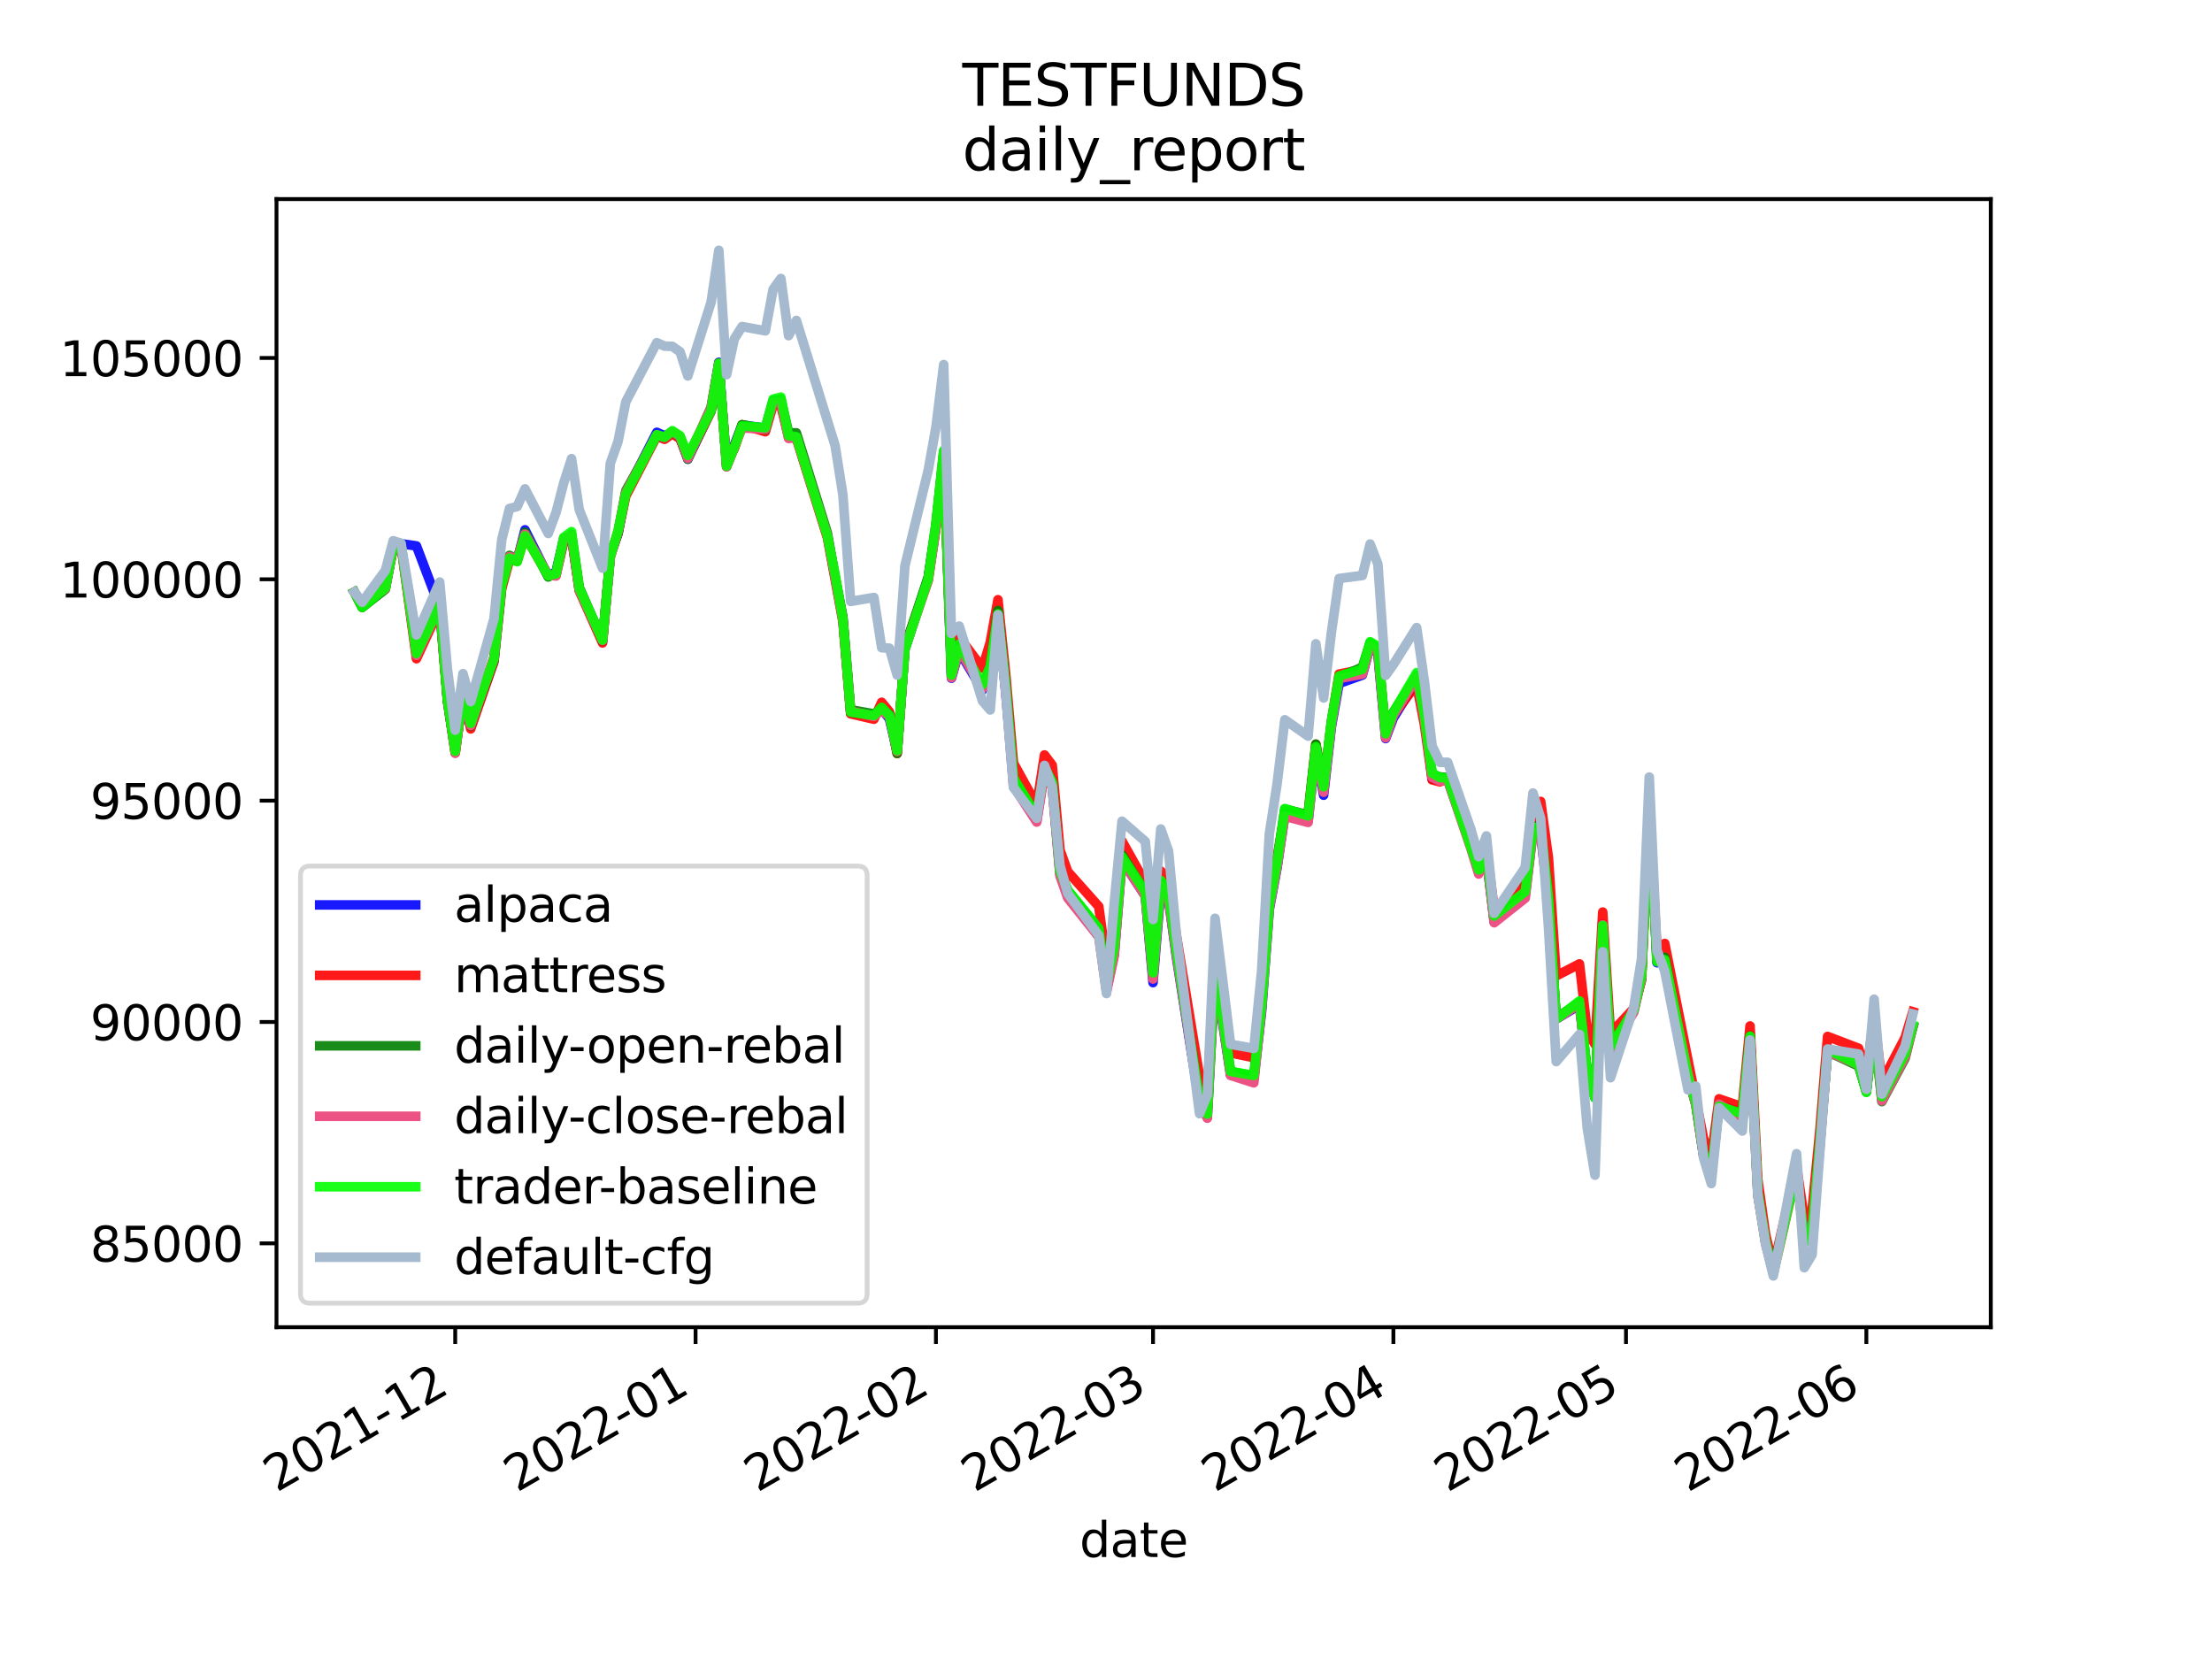 <?xml version="1.0" encoding="utf-8" standalone="no"?>
<!DOCTYPE svg PUBLIC "-//W3C//DTD SVG 1.1//EN"
  "http://www.w3.org/Graphics/SVG/1.1/DTD/svg11.dtd">
<svg height="345.6pt" version="1.1" viewBox="0 0 460.8 345.6" width="460.8pt" xmlns="http://www.w3.org/2000/svg" xmlns:xlink="http://www.w3.org/1999/xlink">
 <defs>
  <style type="text/css">*{stroke-linecap:butt;stroke-linejoin:round;}</style>
 </defs>
 <g id="figure_1">
  <g id="patch_1">
   <path d="M 0 345.6 
L 460.8 345.6 
L 460.8 0 
L 0 0 
z
" style="fill:#ffffff;"/>
  </g>
  <g id="axes_1">
   <g id="patch_2">
    <path d="M 57.6 276.48 
L 414.72 276.48 
L 414.72 41.472 
L 57.6 41.472 
z
" style="fill:#ffffff;"/>
   </g>
   <g id="matplotlib.axis_1">
    <g id="xtick_1">
     <g id="line2d_1">
      <defs>
       <path d="M 0 0 
L 0 3.5 
" id="m0b1b6750c8" style="stroke:#000000;stroke-width:0.8;"/>
      </defs>
      <g>
       <use style="stroke:#000000;stroke-width:0.8;" x="94.83" xlink:href="#m0b1b6750c8" y="276.48"/>
      </g>
     </g>
     <g id="text_1">
      <!-- 2021-12 -->
      <g transform="translate(57.605 310.952)rotate(-30)scale(0.1 -0.1)">
       <defs>
        <path d="M 1228 531 
L 3431 531 
L 3431 0 
L 469 0 
L 469 531 
Q 828 903 1448 1529 
Q 2069 2156 2228 2338 
Q 2531 2678 2651 2914 
Q 2772 3150 2772 3378 
Q 2772 3750 2511 3984 
Q 2250 4219 1831 4219 
Q 1534 4219 1204 4116 
Q 875 4013 500 3803 
L 500 4441 
Q 881 4594 1212 4672 
Q 1544 4750 1819 4750 
Q 2544 4750 2975 4387 
Q 3406 4025 3406 3419 
Q 3406 3131 3298 2873 
Q 3191 2616 2906 2266 
Q 2828 2175 2409 1742 
Q 1991 1309 1228 531 
z
" id="DejaVuSans-32" transform="scale(0.016)"/>
        <path d="M 2034 4250 
Q 1547 4250 1301 3770 
Q 1056 3291 1056 2328 
Q 1056 1369 1301 889 
Q 1547 409 2034 409 
Q 2525 409 2770 889 
Q 3016 1369 3016 2328 
Q 3016 3291 2770 3770 
Q 2525 4250 2034 4250 
z
M 2034 4750 
Q 2819 4750 3233 4129 
Q 3647 3509 3647 2328 
Q 3647 1150 3233 529 
Q 2819 -91 2034 -91 
Q 1250 -91 836 529 
Q 422 1150 422 2328 
Q 422 3509 836 4129 
Q 1250 4750 2034 4750 
z
" id="DejaVuSans-30" transform="scale(0.016)"/>
        <path d="M 794 531 
L 1825 531 
L 1825 4091 
L 703 3866 
L 703 4441 
L 1819 4666 
L 2450 4666 
L 2450 531 
L 3481 531 
L 3481 0 
L 794 0 
L 794 531 
z
" id="DejaVuSans-31" transform="scale(0.016)"/>
        <path d="M 313 2009 
L 1997 2009 
L 1997 1497 
L 313 1497 
L 313 2009 
z
" id="DejaVuSans-2d" transform="scale(0.016)"/>
       </defs>
       <use xlink:href="#DejaVuSans-32"/>
       <use x="63.623" xlink:href="#DejaVuSans-30"/>
       <use x="127.246" xlink:href="#DejaVuSans-32"/>
       <use x="190.869" xlink:href="#DejaVuSans-31"/>
       <use x="254.492" xlink:href="#DejaVuSans-2d"/>
       <use x="290.576" xlink:href="#DejaVuSans-31"/>
       <use x="354.199" xlink:href="#DejaVuSans-32"/>
      </g>
     </g>
    </g>
    <g id="xtick_2">
     <g id="line2d_2">
      <g>
       <use style="stroke:#000000;stroke-width:0.8;" x="144.901" xlink:href="#m0b1b6750c8" y="276.48"/>
      </g>
     </g>
     <g id="text_2">
      <!-- 2022-01 -->
      <g transform="translate(107.677 310.952)rotate(-30)scale(0.1 -0.1)">
       <use xlink:href="#DejaVuSans-32"/>
       <use x="63.623" xlink:href="#DejaVuSans-30"/>
       <use x="127.246" xlink:href="#DejaVuSans-32"/>
       <use x="190.869" xlink:href="#DejaVuSans-32"/>
       <use x="254.492" xlink:href="#DejaVuSans-2d"/>
       <use x="290.576" xlink:href="#DejaVuSans-30"/>
       <use x="354.199" xlink:href="#DejaVuSans-31"/>
      </g>
     </g>
    </g>
    <g id="xtick_3">
     <g id="line2d_3">
      <g>
       <use style="stroke:#000000;stroke-width:0.8;" x="194.972" xlink:href="#m0b1b6750c8" y="276.48"/>
      </g>
     </g>
     <g id="text_3">
      <!-- 2022-02 -->
      <g transform="translate(157.748 310.952)rotate(-30)scale(0.1 -0.1)">
       <use xlink:href="#DejaVuSans-32"/>
       <use x="63.623" xlink:href="#DejaVuSans-30"/>
       <use x="127.246" xlink:href="#DejaVuSans-32"/>
       <use x="190.869" xlink:href="#DejaVuSans-32"/>
       <use x="254.492" xlink:href="#DejaVuSans-2d"/>
       <use x="290.576" xlink:href="#DejaVuSans-30"/>
       <use x="354.199" xlink:href="#DejaVuSans-32"/>
      </g>
     </g>
    </g>
    <g id="xtick_4">
     <g id="line2d_4">
      <g>
       <use style="stroke:#000000;stroke-width:0.8;" x="240.198" xlink:href="#m0b1b6750c8" y="276.48"/>
      </g>
     </g>
     <g id="text_4">
      <!-- 2022-03 -->
      <g transform="translate(202.973 310.952)rotate(-30)scale(0.1 -0.1)">
       <defs>
        <path d="M 2597 2516 
Q 3050 2419 3304 2112 
Q 3559 1806 3559 1356 
Q 3559 666 3084 287 
Q 2609 -91 1734 -91 
Q 1441 -91 1130 -33 
Q 819 25 488 141 
L 488 750 
Q 750 597 1062 519 
Q 1375 441 1716 441 
Q 2309 441 2620 675 
Q 2931 909 2931 1356 
Q 2931 1769 2642 2001 
Q 2353 2234 1838 2234 
L 1294 2234 
L 1294 2753 
L 1863 2753 
Q 2328 2753 2575 2939 
Q 2822 3125 2822 3475 
Q 2822 3834 2567 4026 
Q 2313 4219 1838 4219 
Q 1578 4219 1281 4162 
Q 984 4106 628 3988 
L 628 4550 
Q 988 4650 1302 4700 
Q 1616 4750 1894 4750 
Q 2613 4750 3031 4423 
Q 3450 4097 3450 3541 
Q 3450 3153 3228 2886 
Q 3006 2619 2597 2516 
z
" id="DejaVuSans-33" transform="scale(0.016)"/>
       </defs>
       <use xlink:href="#DejaVuSans-32"/>
       <use x="63.623" xlink:href="#DejaVuSans-30"/>
       <use x="127.246" xlink:href="#DejaVuSans-32"/>
       <use x="190.869" xlink:href="#DejaVuSans-32"/>
       <use x="254.492" xlink:href="#DejaVuSans-2d"/>
       <use x="290.576" xlink:href="#DejaVuSans-30"/>
       <use x="354.199" xlink:href="#DejaVuSans-33"/>
      </g>
     </g>
    </g>
    <g id="xtick_5">
     <g id="line2d_5">
      <g>
       <use style="stroke:#000000;stroke-width:0.8;" x="290.269" xlink:href="#m0b1b6750c8" y="276.48"/>
      </g>
     </g>
     <g id="text_5">
      <!-- 2022-04 -->
      <g transform="translate(253.044 310.952)rotate(-30)scale(0.1 -0.1)">
       <defs>
        <path d="M 2419 4116 
L 825 1625 
L 2419 1625 
L 2419 4116 
z
M 2253 4666 
L 3047 4666 
L 3047 1625 
L 3713 1625 
L 3713 1100 
L 3047 1100 
L 3047 0 
L 2419 0 
L 2419 1100 
L 313 1100 
L 313 1709 
L 2253 4666 
z
" id="DejaVuSans-34" transform="scale(0.016)"/>
       </defs>
       <use xlink:href="#DejaVuSans-32"/>
       <use x="63.623" xlink:href="#DejaVuSans-30"/>
       <use x="127.246" xlink:href="#DejaVuSans-32"/>
       <use x="190.869" xlink:href="#DejaVuSans-32"/>
       <use x="254.492" xlink:href="#DejaVuSans-2d"/>
       <use x="290.576" xlink:href="#DejaVuSans-30"/>
       <use x="354.199" xlink:href="#DejaVuSans-34"/>
      </g>
     </g>
    </g>
    <g id="xtick_6">
     <g id="line2d_6">
      <g>
       <use style="stroke:#000000;stroke-width:0.8;" x="338.725" xlink:href="#m0b1b6750c8" y="276.48"/>
      </g>
     </g>
     <g id="text_6">
      <!-- 2022-05 -->
      <g transform="translate(301.5 310.952)rotate(-30)scale(0.1 -0.1)">
       <defs>
        <path d="M 691 4666 
L 3169 4666 
L 3169 4134 
L 1269 4134 
L 1269 2991 
Q 1406 3038 1543 3061 
Q 1681 3084 1819 3084 
Q 2600 3084 3056 2656 
Q 3513 2228 3513 1497 
Q 3513 744 3044 326 
Q 2575 -91 1722 -91 
Q 1428 -91 1123 -41 
Q 819 9 494 109 
L 494 744 
Q 775 591 1075 516 
Q 1375 441 1709 441 
Q 2250 441 2565 725 
Q 2881 1009 2881 1497 
Q 2881 1984 2565 2268 
Q 2250 2553 1709 2553 
Q 1456 2553 1204 2497 
Q 953 2441 691 2322 
L 691 4666 
z
" id="DejaVuSans-35" transform="scale(0.016)"/>
       </defs>
       <use xlink:href="#DejaVuSans-32"/>
       <use x="63.623" xlink:href="#DejaVuSans-30"/>
       <use x="127.246" xlink:href="#DejaVuSans-32"/>
       <use x="190.869" xlink:href="#DejaVuSans-32"/>
       <use x="254.492" xlink:href="#DejaVuSans-2d"/>
       <use x="290.576" xlink:href="#DejaVuSans-30"/>
       <use x="354.199" xlink:href="#DejaVuSans-35"/>
      </g>
     </g>
    </g>
    <g id="xtick_7">
     <g id="line2d_7">
      <g>
       <use style="stroke:#000000;stroke-width:0.8;" x="388.796" xlink:href="#m0b1b6750c8" y="276.48"/>
      </g>
     </g>
     <g id="text_7">
      <!-- 2022-06 -->
      <g transform="translate(351.571 310.952)rotate(-30)scale(0.1 -0.1)">
       <defs>
        <path d="M 2113 2584 
Q 1688 2584 1439 2293 
Q 1191 2003 1191 1497 
Q 1191 994 1439 701 
Q 1688 409 2113 409 
Q 2538 409 2786 701 
Q 3034 994 3034 1497 
Q 3034 2003 2786 2293 
Q 2538 2584 2113 2584 
z
M 3366 4563 
L 3366 3988 
Q 3128 4100 2886 4159 
Q 2644 4219 2406 4219 
Q 1781 4219 1451 3797 
Q 1122 3375 1075 2522 
Q 1259 2794 1537 2939 
Q 1816 3084 2150 3084 
Q 2853 3084 3261 2657 
Q 3669 2231 3669 1497 
Q 3669 778 3244 343 
Q 2819 -91 2113 -91 
Q 1303 -91 875 529 
Q 447 1150 447 2328 
Q 447 3434 972 4092 
Q 1497 4750 2381 4750 
Q 2619 4750 2861 4703 
Q 3103 4656 3366 4563 
z
" id="DejaVuSans-36" transform="scale(0.016)"/>
       </defs>
       <use xlink:href="#DejaVuSans-32"/>
       <use x="63.623" xlink:href="#DejaVuSans-30"/>
       <use x="127.246" xlink:href="#DejaVuSans-32"/>
       <use x="190.869" xlink:href="#DejaVuSans-32"/>
       <use x="254.492" xlink:href="#DejaVuSans-2d"/>
       <use x="290.576" xlink:href="#DejaVuSans-30"/>
       <use x="354.199" xlink:href="#DejaVuSans-36"/>
      </g>
     </g>
    </g>
    <g id="text_8">
     <!-- date -->
     <g transform="translate(224.885 324.351)scale(0.1 -0.1)">
      <defs>
       <path d="M 2906 2969 
L 2906 4863 
L 3481 4863 
L 3481 0 
L 2906 0 
L 2906 525 
Q 2725 213 2448 61 
Q 2172 -91 1784 -91 
Q 1150 -91 751 415 
Q 353 922 353 1747 
Q 353 2572 751 3078 
Q 1150 3584 1784 3584 
Q 2172 3584 2448 3432 
Q 2725 3281 2906 2969 
z
M 947 1747 
Q 947 1113 1208 752 
Q 1469 391 1925 391 
Q 2381 391 2643 752 
Q 2906 1113 2906 1747 
Q 2906 2381 2643 2742 
Q 2381 3103 1925 3103 
Q 1469 3103 1208 2742 
Q 947 2381 947 1747 
z
" id="DejaVuSans-64" transform="scale(0.016)"/>
       <path d="M 2194 1759 
Q 1497 1759 1228 1600 
Q 959 1441 959 1056 
Q 959 750 1161 570 
Q 1363 391 1709 391 
Q 2188 391 2477 730 
Q 2766 1069 2766 1631 
L 2766 1759 
L 2194 1759 
z
M 3341 1997 
L 3341 0 
L 2766 0 
L 2766 531 
Q 2569 213 2275 61 
Q 1981 -91 1556 -91 
Q 1019 -91 701 211 
Q 384 513 384 1019 
Q 384 1609 779 1909 
Q 1175 2209 1959 2209 
L 2766 2209 
L 2766 2266 
Q 2766 2663 2505 2880 
Q 2244 3097 1772 3097 
Q 1472 3097 1187 3025 
Q 903 2953 641 2809 
L 641 3341 
Q 956 3463 1253 3523 
Q 1550 3584 1831 3584 
Q 2591 3584 2966 3190 
Q 3341 2797 3341 1997 
z
" id="DejaVuSans-61" transform="scale(0.016)"/>
       <path d="M 1172 4494 
L 1172 3500 
L 2356 3500 
L 2356 3053 
L 1172 3053 
L 1172 1153 
Q 1172 725 1289 603 
Q 1406 481 1766 481 
L 2356 481 
L 2356 0 
L 1766 0 
Q 1100 0 847 248 
Q 594 497 594 1153 
L 594 3053 
L 172 3053 
L 172 3500 
L 594 3500 
L 594 4494 
L 1172 4494 
z
" id="DejaVuSans-74" transform="scale(0.016)"/>
       <path d="M 3597 1894 
L 3597 1613 
L 953 1613 
Q 991 1019 1311 708 
Q 1631 397 2203 397 
Q 2534 397 2845 478 
Q 3156 559 3463 722 
L 3463 178 
Q 3153 47 2828 -22 
Q 2503 -91 2169 -91 
Q 1331 -91 842 396 
Q 353 884 353 1716 
Q 353 2575 817 3079 
Q 1281 3584 2069 3584 
Q 2775 3584 3186 3129 
Q 3597 2675 3597 1894 
z
M 3022 2063 
Q 3016 2534 2758 2815 
Q 2500 3097 2075 3097 
Q 1594 3097 1305 2825 
Q 1016 2553 972 2059 
L 3022 2063 
z
" id="DejaVuSans-65" transform="scale(0.016)"/>
      </defs>
      <use xlink:href="#DejaVuSans-64"/>
      <use x="63.477" xlink:href="#DejaVuSans-61"/>
      <use x="124.756" xlink:href="#DejaVuSans-74"/>
      <use x="163.965" xlink:href="#DejaVuSans-65"/>
     </g>
    </g>
   </g>
   <g id="matplotlib.axis_2">
    <g id="ytick_1">
     <g id="line2d_8">
      <defs>
       <path d="M 0 0 
L -3.5 0 
" id="m71d48af8d0" style="stroke:#000000;stroke-width:0.8;"/>
      </defs>
      <g>
       <use style="stroke:#000000;stroke-width:0.8;" x="57.6" xlink:href="#m71d48af8d0" y="259.011"/>
      </g>
     </g>
     <g id="text_9">
      <!-- 85000 -->
      <g transform="translate(18.788 262.81)scale(0.1 -0.1)">
       <defs>
        <path d="M 2034 2216 
Q 1584 2216 1326 1975 
Q 1069 1734 1069 1313 
Q 1069 891 1326 650 
Q 1584 409 2034 409 
Q 2484 409 2743 651 
Q 3003 894 3003 1313 
Q 3003 1734 2745 1975 
Q 2488 2216 2034 2216 
z
M 1403 2484 
Q 997 2584 770 2862 
Q 544 3141 544 3541 
Q 544 4100 942 4425 
Q 1341 4750 2034 4750 
Q 2731 4750 3128 4425 
Q 3525 4100 3525 3541 
Q 3525 3141 3298 2862 
Q 3072 2584 2669 2484 
Q 3125 2378 3379 2068 
Q 3634 1759 3634 1313 
Q 3634 634 3220 271 
Q 2806 -91 2034 -91 
Q 1263 -91 848 271 
Q 434 634 434 1313 
Q 434 1759 690 2068 
Q 947 2378 1403 2484 
z
M 1172 3481 
Q 1172 3119 1398 2916 
Q 1625 2713 2034 2713 
Q 2441 2713 2670 2916 
Q 2900 3119 2900 3481 
Q 2900 3844 2670 4047 
Q 2441 4250 2034 4250 
Q 1625 4250 1398 4047 
Q 1172 3844 1172 3481 
z
" id="DejaVuSans-38" transform="scale(0.016)"/>
       </defs>
       <use xlink:href="#DejaVuSans-38"/>
       <use x="63.623" xlink:href="#DejaVuSans-35"/>
       <use x="127.246" xlink:href="#DejaVuSans-30"/>
       <use x="190.869" xlink:href="#DejaVuSans-30"/>
       <use x="254.492" xlink:href="#DejaVuSans-30"/>
      </g>
     </g>
    </g>
    <g id="ytick_2">
     <g id="line2d_9">
      <g>
       <use style="stroke:#000000;stroke-width:0.8;" x="57.6" xlink:href="#m71d48af8d0" y="212.9"/>
      </g>
     </g>
     <g id="text_10">
      <!-- 90000 -->
      <g transform="translate(18.788 216.699)scale(0.1 -0.1)">
       <defs>
        <path d="M 703 97 
L 703 672 
Q 941 559 1184 500 
Q 1428 441 1663 441 
Q 2288 441 2617 861 
Q 2947 1281 2994 2138 
Q 2813 1869 2534 1725 
Q 2256 1581 1919 1581 
Q 1219 1581 811 2004 
Q 403 2428 403 3163 
Q 403 3881 828 4315 
Q 1253 4750 1959 4750 
Q 2769 4750 3195 4129 
Q 3622 3509 3622 2328 
Q 3622 1225 3098 567 
Q 2575 -91 1691 -91 
Q 1453 -91 1209 -44 
Q 966 3 703 97 
z
M 1959 2075 
Q 2384 2075 2632 2365 
Q 2881 2656 2881 3163 
Q 2881 3666 2632 3958 
Q 2384 4250 1959 4250 
Q 1534 4250 1286 3958 
Q 1038 3666 1038 3163 
Q 1038 2656 1286 2365 
Q 1534 2075 1959 2075 
z
" id="DejaVuSans-39" transform="scale(0.016)"/>
       </defs>
       <use xlink:href="#DejaVuSans-39"/>
       <use x="63.623" xlink:href="#DejaVuSans-30"/>
       <use x="127.246" xlink:href="#DejaVuSans-30"/>
       <use x="190.869" xlink:href="#DejaVuSans-30"/>
       <use x="254.492" xlink:href="#DejaVuSans-30"/>
      </g>
     </g>
    </g>
    <g id="ytick_3">
     <g id="line2d_10">
      <g>
       <use style="stroke:#000000;stroke-width:0.8;" x="57.6" xlink:href="#m71d48af8d0" y="166.788"/>
      </g>
     </g>
     <g id="text_11">
      <!-- 95000 -->
      <g transform="translate(18.788 170.587)scale(0.1 -0.1)">
       <use xlink:href="#DejaVuSans-39"/>
       <use x="63.623" xlink:href="#DejaVuSans-35"/>
       <use x="127.246" xlink:href="#DejaVuSans-30"/>
       <use x="190.869" xlink:href="#DejaVuSans-30"/>
       <use x="254.492" xlink:href="#DejaVuSans-30"/>
      </g>
     </g>
    </g>
    <g id="ytick_4">
     <g id="line2d_11">
      <g>
       <use style="stroke:#000000;stroke-width:0.8;" x="57.6" xlink:href="#m71d48af8d0" y="120.677"/>
      </g>
     </g>
     <g id="text_12">
      <!-- 100000 -->
      <g transform="translate(12.425 124.476)scale(0.1 -0.1)">
       <use xlink:href="#DejaVuSans-31"/>
       <use x="63.623" xlink:href="#DejaVuSans-30"/>
       <use x="127.246" xlink:href="#DejaVuSans-30"/>
       <use x="190.869" xlink:href="#DejaVuSans-30"/>
       <use x="254.492" xlink:href="#DejaVuSans-30"/>
       <use x="318.115" xlink:href="#DejaVuSans-30"/>
      </g>
     </g>
    </g>
    <g id="ytick_5">
     <g id="line2d_12">
      <g>
       <use style="stroke:#000000;stroke-width:0.8;" x="57.6" xlink:href="#m71d48af8d0" y="74.565"/>
      </g>
     </g>
     <g id="text_13">
      <!-- 105000 -->
      <g transform="translate(12.425 78.364)scale(0.1 -0.1)">
       <use xlink:href="#DejaVuSans-31"/>
       <use x="63.623" xlink:href="#DejaVuSans-30"/>
       <use x="127.246" xlink:href="#DejaVuSans-35"/>
       <use x="190.869" xlink:href="#DejaVuSans-30"/>
       <use x="254.492" xlink:href="#DejaVuSans-30"/>
       <use x="318.115" xlink:href="#DejaVuSans-30"/>
      </g>
     </g>
    </g>
   </g>
   <g id="line2d_13">
    <path clip-path="url(#p0aa8e732ac)" d="M 73.833 123.366 
L 75.448 125.8 
L 80.294 122.332 
L 81.909 114.204 
L 83.524 113.27 
L 86.754 113.727 
L 91.6 126.499 
L 93.215 146.041 
L 94.83 156.459 
L 96.445 145.005 
L 98.061 151.303 
L 102.906 137.737 
L 104.521 122.052 
L 106.137 116.165 
L 107.752 116.765 
L 109.367 110.373 
L 114.213 120.025 
L 115.828 119.129 
L 117.443 112.145 
L 119.058 111.684 
L 120.673 122.901 
L 125.519 133.582 
L 127.134 115.859 
L 128.749 111.107 
L 130.365 102.704 
L 136.825 90.057 
L 138.441 90.785 
L 140.056 90.052 
L 141.671 91.233 
L 143.286 95.644 
L 148.132 85.559 
L 149.747 75.476 
L 151.362 96.854 
L 154.593 88.535 
L 159.438 89.204 
L 161.053 83.443 
L 162.669 83.643 
L 164.284 90.928 
L 165.899 90.983 
L 172.36 111.543 
L 175.59 128.899 
L 177.205 148.527 
L 182.051 149.052 
L 183.666 147.699 
L 185.281 149.739 
L 186.896 156.639 
L 188.512 135.304 
L 193.357 120.416 
L 194.972 109.721 
L 196.588 94.707 
L 198.203 141.281 
L 199.818 135.642 
L 204.664 143.754 
L 206.279 139.354 
L 207.894 128.025 
L 209.509 144.227 
L 211.124 162.948 
L 215.97 170.933 
L 217.585 160.477 
L 219.2 163.786 
L 220.816 182.098 
L 222.431 186.585 
L 228.892 194.449 
L 230.507 206.211 
L 232.122 198.756 
L 233.737 179.254 
L 238.583 186.654 
L 240.198 204.697 
L 241.813 185.328 
L 243.428 187.34 
L 245.044 199.193 
L 249.889 230.01 
L 251.504 232.687 
L 253.12 202.684 
L 256.35 223.936 
L 261.196 224.836 
L 262.811 210.751 
L 264.426 189.392 
L 266.041 180.746 
L 267.656 169.697 
L 272.502 170.942 
L 274.117 156.512 
L 275.732 165.659 
L 277.348 151.44 
L 278.963 142.36 
L 283.808 140.635 
L 285.424 134.613 
L 287.039 136.186 
L 288.654 153.854 
L 290.269 149.567 
L 295.115 141.716 
L 296.73 149.399 
L 298.345 162.3 
L 299.96 162.511 
L 301.575 162.461 
L 306.421 176.257 
L 308.036 181.637 
L 309.651 178.624 
L 311.267 192.027 
L 317.727 186.542 
L 319.343 173.243 
L 320.958 173.643 
L 322.573 187.91 
L 324.188 212.292 
L 329.034 209.362 
L 330.649 223.327 
L 332.264 228.68 
L 333.879 192.447 
L 335.495 217.865 
L 340.34 210.648 
L 341.955 203.241 
L 343.571 167.208 
L 345.186 200.549 
L 346.801 199.89 
L 351.647 224.26 
L 353.262 230.022 
L 354.877 240.759 
L 356.492 244.778 
L 358.107 230.166 
L 362.953 231.858 
L 364.568 215.657 
L 366.183 247.933 
L 367.799 258.879 
L 369.414 264.62 
L 374.259 243.811 
L 375.875 258.157 
L 377.49 256.177 
L 379.105 238.556 
L 380.72 218.637 
L 387.181 221.839 
L 388.796 227.444 
L 390.411 213.326 
L 392.026 228.605 
L 396.872 219.253 
L 398.487 213.914 
L 398.487 213.914 
" style="fill:none;stroke:#0000ff;stroke-linecap:square;stroke-opacity:0.9;stroke-width:2;"/>
   </g>
   <g id="line2d_14">
    <path clip-path="url(#p0aa8e732ac)" d="M 73.833 123.366 
L 75.448 126.46 
L 80.294 122.303 
L 81.909 114.221 
L 83.524 113.442 
L 86.754 137.224 
L 91.6 126.734 
L 93.215 145.987 
L 94.83 156.835 
L 96.445 144.833 
L 98.061 151.845 
L 102.906 137.792 
L 104.521 122.594 
L 106.137 116.689 
L 107.752 116.828 
L 109.367 111.545 
L 114.213 119.93 
L 115.828 119.858 
L 117.443 112.879 
L 119.058 111.873 
L 120.673 123.073 
L 125.519 133.935 
L 127.134 115.798 
L 128.749 111.037 
L 130.365 103.354 
L 136.825 90.855 
L 138.441 91.515 
L 140.056 90.364 
L 141.671 91.4 
L 143.286 95.457 
L 148.132 85.682 
L 149.747 76.479 
L 151.362 96.336 
L 152.977 93.435 
L 154.593 88.503 
L 159.438 89.94 
L 161.053 84.393 
L 162.669 84.475 
L 164.284 91.123 
L 165.899 91.314 
L 172.36 112.023 
L 175.59 129.499 
L 177.205 148.704 
L 182.051 149.826 
L 183.666 146.298 
L 185.281 148.279 
L 186.896 156.975 
L 188.512 134.653 
L 193.357 120.854 
L 194.972 110.086 
L 196.588 95.033 
L 198.203 139.316 
L 199.818 132.699 
L 204.664 139.195 
L 206.279 133.833 
L 207.894 124.934 
L 209.509 140.463 
L 211.124 158.956 
L 215.97 167.741 
L 217.585 157.269 
L 219.2 159.401 
L 220.816 177.076 
L 222.431 181.577 
L 228.892 188.839 
L 230.507 200.633 
L 232.122 195.699 
L 233.737 175.219 
L 238.583 183.878 
L 240.198 201.187 
L 241.813 181.462 
L 243.428 183.009 
L 245.044 194.741 
L 249.889 224.204 
L 251.504 228.129 
L 253.12 198.75 
L 254.735 209.797 
L 256.35 219.338 
L 261.196 220.326 
L 262.811 206.21 
L 264.426 186.959 
L 266.041 178.607 
L 267.656 169.51 
L 272.502 169.529 
L 274.117 155.057 
L 275.732 164.121 
L 277.348 150.509 
L 278.963 140.422 
L 283.808 139.465 
L 285.424 134.589 
L 287.039 135.555 
L 288.654 152.811 
L 290.269 148.92 
L 295.115 142.546 
L 296.73 150.986 
L 298.345 162.455 
L 299.96 162.878 
L 301.575 162.048 
L 306.421 175.998 
L 308.036 180.173 
L 309.651 176.618 
L 311.267 189.409 
L 317.727 184.042 
L 319.343 171.895 
L 320.958 166.961 
L 322.573 178.728 
L 324.188 203.296 
L 329.034 200.796 
L 330.649 214.863 
L 332.264 217.537 
L 333.879 189.998 
L 335.495 215.287 
L 340.34 210.093 
L 341.955 204.199 
L 343.571 167.873 
L 345.186 198.223 
L 346.801 196.541 
L 354.877 237.134 
L 356.492 241.229 
L 358.107 228.905 
L 362.953 230.571 
L 364.568 213.729 
L 366.183 245.729 
L 367.799 257.109 
L 369.414 264.022 
L 374.259 242.939 
L 375.875 253.899 
L 377.49 252.124 
L 379.105 235.531 
L 380.72 215.909 
L 387.181 218.376 
L 388.796 223.648 
L 390.411 211.727 
L 392.026 225.397 
L 396.872 216.148 
L 398.487 210.77 
L 398.487 210.77 
" style="fill:none;stroke:#ff0000;stroke-linecap:square;stroke-opacity:0.9;stroke-width:2;"/>
   </g>
   <g id="line2d_15">
    <path clip-path="url(#p0aa8e732ac)" d="M 73.833 123.366 
L 75.448 126.55 
L 80.294 122.749 
L 81.909 113.678 
L 83.524 113.323 
L 86.754 136.146 
L 91.6 125.5 
L 93.215 145.79 
L 94.83 156.728 
L 96.445 144.587 
L 98.061 151.196 
L 102.906 137.06 
L 104.521 121.386 
L 106.137 115.693 
L 107.752 116.49 
L 109.367 110.896 
L 114.213 120.189 
L 115.828 119.41 
L 117.443 112.485 
L 119.058 111.301 
L 120.673 122.341 
L 125.519 133.42 
L 127.134 115.364 
L 128.749 111.093 
L 130.365 102.217 
L 136.825 90.734 
L 138.441 91.131 
L 140.056 89.934 
L 141.671 91.009 
L 143.286 95.65 
L 148.132 84.807 
L 149.747 75.61 
L 151.362 97.227 
L 152.977 93.261 
L 154.593 88.477 
L 159.438 89.464 
L 161.053 83.673 
L 162.669 83.131 
L 164.284 90.166 
L 165.899 90.169 
L 172.36 111.052 
L 173.975 120.183 
L 175.59 128.45 
L 177.205 147.867 
L 182.051 148.715 
L 183.666 147.804 
L 185.281 148.847 
L 186.896 156.955 
L 188.512 134.812 
L 193.357 120.233 
L 194.972 109.216 
L 196.588 94.085 
L 198.203 140.539 
L 199.818 134.777 
L 204.664 143.16 
L 206.279 139.093 
L 207.894 127.186 
L 209.509 142.624 
L 211.124 162.13 
L 215.97 170.117 
L 217.585 159.833 
L 219.2 162.78 
L 220.816 181.237 
L 222.431 185.507 
L 228.892 193.471 
L 230.507 205.423 
L 232.122 197.589 
L 233.737 178.063 
L 238.583 185.91 
L 240.198 203.546 
L 241.813 183.79 
L 243.428 185.935 
L 245.044 197.722 
L 249.889 228.938 
L 251.504 231.747 
L 253.12 201.673 
L 256.35 223.208 
L 261.196 224.169 
L 262.811 209.491 
L 264.426 188.271 
L 266.041 179.506 
L 267.656 168.525 
L 272.502 169.757 
L 274.117 155.004 
L 275.732 163.969 
L 277.348 150.376 
L 278.963 141.081 
L 283.808 138.985 
L 285.424 133.864 
L 287.039 135.032 
L 288.654 152.628 
L 290.269 148.342 
L 295.115 140.74 
L 296.73 149.017 
L 298.345 161.308 
L 299.96 161.852 
L 301.575 161.963 
L 308.036 181.002 
L 309.651 177.726 
L 311.267 191.694 
L 317.727 186.246 
L 319.343 172.011 
L 320.958 172.564 
L 322.573 186.932 
L 324.188 212.075 
L 329.034 208.807 
L 330.649 223.61 
L 332.264 228.639 
L 333.879 193.121 
L 335.495 218.366 
L 340.34 210.555 
L 341.955 204.056 
L 343.571 167.502 
L 345.186 200.165 
L 346.801 199.415 
L 351.647 224.295 
L 353.262 229.978 
L 354.877 240.642 
L 356.492 244.609 
L 358.107 230.247 
L 362.953 232.988 
L 364.568 216.17 
L 366.183 248.951 
L 367.799 258.678 
L 369.414 264.685 
L 374.259 243.693 
L 375.875 258.689 
L 377.49 257.274 
L 380.72 219.073 
L 387.181 222.086 
L 388.796 227.401 
L 390.411 213.826 
L 392.026 229.486 
L 396.872 220.452 
L 398.487 213.919 
L 398.487 213.919 
" style="fill:none;stroke:#008000;stroke-linecap:square;stroke-opacity:0.9;stroke-width:2;"/>
   </g>
   <g id="line2d_16">
    <path clip-path="url(#p0aa8e732ac)" d="M 73.833 123.366 
L 75.448 125.706 
L 80.294 122.588 
L 81.909 114.154 
L 83.524 113.456 
L 86.754 136.511 
L 91.6 126.307 
L 93.215 145.473 
L 94.83 156.917 
L 96.445 144.935 
L 98.061 151.122 
L 102.906 136.917 
L 104.521 121.492 
L 106.137 115.962 
L 107.752 116.451 
L 109.367 111.267 
L 114.213 119.809 
L 115.828 119.985 
L 117.443 112.057 
L 119.058 111.578 
L 120.673 122.953 
L 125.519 133.418 
L 127.134 116.16 
L 128.749 110.682 
L 130.365 102.574 
L 136.825 90.589 
L 138.441 91.104 
L 140.056 89.856 
L 141.671 90.99 
L 143.286 95.471 
L 148.132 84.952 
L 149.747 75.776 
L 151.362 97.238 
L 154.593 89.141 
L 159.438 89.364 
L 161.053 83.771 
L 162.669 83.701 
L 164.284 91.341 
L 165.899 91.101 
L 172.36 111.584 
L 175.59 129.109 
L 177.205 148.157 
L 182.051 149.24 
L 183.666 147.972 
L 185.281 149.288 
L 186.896 156.547 
L 188.512 135.142 
L 193.357 120.996 
L 194.972 110.009 
L 196.588 94.389 
L 198.203 141.165 
L 199.818 135.225 
L 204.664 143.495 
L 206.279 140.157 
L 207.894 128.398 
L 209.509 143.901 
L 211.124 163.777 
L 215.97 171.246 
L 217.585 161.181 
L 219.2 163.972 
L 220.816 182.473 
L 222.431 187.056 
L 228.892 195.163 
L 230.507 206.635 
L 232.122 199.095 
L 233.737 179.248 
L 238.583 186.642 
L 240.198 203.947 
L 241.813 184.524 
L 243.428 187.392 
L 245.044 198.845 
L 249.889 229.745 
L 251.504 232.94 
L 253.12 202.964 
L 254.735 212.911 
L 256.35 224.021 
L 261.196 225.571 
L 262.811 210.122 
L 264.426 189.131 
L 266.041 180.545 
L 267.656 170.047 
L 272.502 171.324 
L 274.117 156.004 
L 275.732 165.04 
L 277.348 151.059 
L 278.963 141.337 
L 283.808 140.448 
L 285.424 134.666 
L 287.039 135.754 
L 288.654 153.696 
L 290.269 149.044 
L 295.115 141.116 
L 296.73 149.688 
L 298.345 161.938 
L 299.96 162.684 
L 301.575 162.502 
L 306.421 176.796 
L 308.036 182.065 
L 309.651 178.52 
L 311.267 192.219 
L 317.727 187.098 
L 319.343 173.406 
L 320.958 173.748 
L 322.573 188.242 
L 324.188 212.283 
L 329.034 209.143 
L 330.649 224.083 
L 332.264 228.506 
L 333.879 192.643 
L 335.495 218.632 
L 340.34 210.903 
L 341.955 203.812 
L 343.571 167.731 
L 345.186 199.926 
L 346.801 200.238 
L 351.647 223.797 
L 353.262 230.276 
L 354.877 240.783 
L 356.492 245.005 
L 358.107 230.026 
L 362.953 232.894 
L 364.568 216.746 
L 366.183 248.821 
L 367.799 259.073 
L 369.414 265.342 
L 374.259 244.263 
L 375.875 258.346 
L 377.49 256.819 
L 379.105 238.943 
L 380.72 219.03 
L 387.181 221.823 
L 388.796 227.238 
L 390.411 213.685 
L 392.026 229.316 
L 396.872 220.151 
L 398.487 213.873 
L 398.487 213.873 
" style="fill:none;stroke:#ec5283;stroke-linecap:square;stroke-width:2;"/>
   </g>
   <g id="line2d_17">
    <path clip-path="url(#p0aa8e732ac)" d="M 73.833 123.366 
L 75.448 126.512 
L 80.294 122.431 
L 81.909 113.845 
L 83.524 113.207 
L 86.754 136.138 
L 91.6 126.089 
L 93.215 145.806 
L 94.83 156.492 
L 96.445 144.08 
L 98.061 150.674 
L 102.906 137.278 
L 104.521 121.906 
L 106.137 116.266 
L 107.752 117.023 
L 109.367 111.647 
L 114.213 119.958 
L 115.828 119.53 
L 117.443 111.936 
L 119.058 110.741 
L 120.673 122.553 
L 125.519 133.34 
L 127.134 115.934 
L 128.749 110.526 
L 130.365 102.907 
L 136.825 90.561 
L 138.441 91.073 
L 140.056 89.721 
L 141.671 90.78 
L 143.286 94.871 
L 148.132 85.569 
L 149.747 75.697 
L 151.362 97.094 
L 152.977 93.139 
L 154.593 88.721 
L 159.438 89.093 
L 161.053 83.144 
L 162.669 82.729 
L 164.284 90.749 
L 165.899 90.968 
L 172.36 111.658 
L 173.975 119.69 
L 175.59 128.994 
L 177.205 148.365 
L 182.051 149.051 
L 183.666 147.347 
L 185.281 149.05 
L 186.896 156.372 
L 188.512 135.299 
L 193.357 120.611 
L 194.972 109.051 
L 196.588 93.852 
L 198.203 140.624 
L 199.818 134.16 
L 204.664 142.618 
L 206.279 138.841 
L 207.894 127.888 
L 209.509 142.925 
L 211.124 162.087 
L 215.97 169.974 
L 217.585 159.851 
L 219.2 162.917 
L 220.816 181.472 
L 222.431 185.395 
L 228.892 193.399 
L 230.507 205.378 
L 232.122 197.101 
L 233.737 178.452 
L 238.583 185.766 
L 240.198 202.652 
L 241.813 183.404 
L 243.428 185.938 
L 245.044 197.929 
L 249.889 229.279 
L 251.504 232.089 
L 253.12 201.079 
L 256.35 223.19 
L 261.196 224.031 
L 262.811 209.346 
L 264.426 188.34 
L 266.041 179.553 
L 267.656 168.438 
L 272.502 169.956 
L 274.117 155.547 
L 275.732 163.9 
L 277.348 150.258 
L 278.963 140.815 
L 283.808 139.411 
L 285.424 133.684 
L 287.039 134.64 
L 288.654 152.835 
L 290.269 148.422 
L 295.115 140.119 
L 296.73 149.069 
L 298.345 161.057 
L 299.96 161.983 
L 301.575 162.072 
L 308.036 181.217 
L 309.651 177.7 
L 311.267 190.818 
L 317.727 185.736 
L 319.343 172.439 
L 320.958 172.365 
L 322.573 187.085 
L 324.188 212.289 
L 329.034 208.51 
L 330.649 223.256 
L 332.264 228.732 
L 333.879 192.797 
L 335.495 218.071 
L 340.34 210.433 
L 341.955 203.315 
L 343.571 167.846 
L 345.186 200.356 
L 346.801 199.924 
L 351.647 224.15 
L 353.262 229.696 
L 354.877 240.431 
L 356.492 244.903 
L 358.107 230.449 
L 362.953 232.003 
L 364.568 215.839 
L 366.183 248.191 
L 367.799 258.578 
L 369.414 265.181 
L 374.259 243.788 
L 375.875 258.905 
L 377.49 256.331 
L 379.105 238.253 
L 380.72 218.64 
L 387.181 221.814 
L 388.796 227.564 
L 390.411 213.567 
L 392.026 228.455 
L 396.872 219.469 
L 398.487 213.61 
L 398.487 213.61 
" style="fill:none;stroke:#00ff00;stroke-linecap:square;stroke-opacity:0.9;stroke-width:2;"/>
   </g>
   <g id="line2d_18">
    <path clip-path="url(#p0aa8e732ac)" d="M 73.833 123.366 
L 75.448 125.453 
L 80.294 118.819 
L 81.909 112.65 
L 83.524 113.164 
L 86.754 132.267 
L 91.6 121.248 
L 93.215 139.409 
L 94.83 152.108 
L 96.445 140.338 
L 98.061 146.127 
L 102.906 128.893 
L 104.521 112.454 
L 106.137 105.941 
L 107.752 105.509 
L 109.367 101.837 
L 114.213 111.128 
L 115.828 106.783 
L 117.443 100.589 
L 119.058 95.551 
L 120.673 106.196 
L 125.519 118.359 
L 127.134 96.534 
L 128.749 91.982 
L 130.365 83.711 
L 136.825 71.383 
L 138.441 72.101 
L 140.056 72.152 
L 141.671 73.294 
L 143.286 78.315 
L 148.132 62.954 
L 149.747 52.154 
L 151.362 78.046 
L 152.977 70.584 
L 154.593 68.025 
L 159.438 68.92 
L 161.053 60.259 
L 162.669 58.017 
L 164.284 69.925 
L 165.899 66.753 
L 173.975 92.859 
L 175.59 103.07 
L 177.205 125.288 
L 182.051 124.462 
L 183.666 134.929 
L 185.281 135.026 
L 186.896 140.637 
L 188.512 117.879 
L 193.357 97.999 
L 194.972 89.009 
L 196.588 75.95 
L 198.203 131.93 
L 199.818 130.424 
L 204.664 146.018 
L 206.279 147.895 
L 207.894 128.093 
L 209.509 144.461 
L 211.124 164.054 
L 215.97 170.454 
L 217.585 159.453 
L 219.2 163.891 
L 220.816 180.313 
L 222.431 186.113 
L 228.892 194.861 
L 230.507 206.973 
L 232.122 188.042 
L 233.737 171.077 
L 238.583 175.294 
L 240.198 191.552 
L 241.813 172.699 
L 243.428 177.288 
L 245.044 194.516 
L 249.889 231.994 
L 251.504 228.062 
L 253.12 191.301 
L 256.35 217.538 
L 261.196 218.408 
L 262.811 202.325 
L 264.426 173.71 
L 266.041 163.295 
L 267.656 149.941 
L 272.502 153.344 
L 274.117 134.11 
L 275.732 145.397 
L 277.348 131.799 
L 278.963 120.517 
L 283.808 119.882 
L 285.424 113.328 
L 287.039 117.513 
L 288.654 140.697 
L 290.269 138.434 
L 295.115 130.733 
L 296.73 141.943 
L 298.345 155.411 
L 299.96 158.804 
L 301.575 158.801 
L 306.421 172.773 
L 308.036 178.453 
L 309.651 174.13 
L 311.267 190.261 
L 317.727 180.709 
L 319.343 165.202 
L 320.958 170.521 
L 322.573 193.126 
L 324.188 221.146 
L 329.034 215.477 
L 330.649 234.971 
L 332.264 244.805 
L 333.879 198.27 
L 335.495 224.51 
L 340.34 209.852 
L 341.955 199.766 
L 343.571 161.878 
L 345.186 197.969 
L 346.801 202.322 
L 351.647 227.043 
L 353.262 226.255 
L 354.877 241.185 
L 356.492 246.561 
L 358.107 230.789 
L 362.953 235.609 
L 364.568 216.647 
L 366.183 249.009 
L 367.799 259.082 
L 369.414 265.798 
L 374.259 240.334 
L 375.875 264.082 
L 377.49 261.399 
L 380.72 218.525 
L 387.181 219.581 
L 388.796 226.905 
L 390.411 208.156 
L 392.026 227.928 
L 396.872 217.917 
L 398.487 211.239 
L 398.487 211.239 
" style="fill:none;stroke:#a5b9cf;stroke-linecap:square;stroke-width:2;"/>
   </g>
   <g id="patch_3">
    <path d="M 57.6 276.48 
L 57.6 41.472 
" style="fill:none;stroke:#000000;stroke-linecap:square;stroke-linejoin:miter;stroke-width:0.8;"/>
   </g>
   <g id="patch_4">
    <path d="M 414.72 276.48 
L 414.72 41.472 
" style="fill:none;stroke:#000000;stroke-linecap:square;stroke-linejoin:miter;stroke-width:0.8;"/>
   </g>
   <g id="patch_5">
    <path d="M 57.6 276.48 
L 414.72 276.48 
" style="fill:none;stroke:#000000;stroke-linecap:square;stroke-linejoin:miter;stroke-width:0.8;"/>
   </g>
   <g id="patch_6">
    <path d="M 57.6 41.472 
L 414.72 41.472 
" style="fill:none;stroke:#000000;stroke-linecap:square;stroke-linejoin:miter;stroke-width:0.8;"/>
   </g>
   <g id="text_14">
    <!-- TESTFUNDS -->
    <g transform="translate(200.47 22.035)scale(0.12 -0.12)">
     <defs>
      <path d="M -19 4666 
L 3928 4666 
L 3928 4134 
L 2272 4134 
L 2272 0 
L 1638 0 
L 1638 4134 
L -19 4134 
L -19 4666 
z
" id="DejaVuSans-54" transform="scale(0.016)"/>
      <path d="M 628 4666 
L 3578 4666 
L 3578 4134 
L 1259 4134 
L 1259 2753 
L 3481 2753 
L 3481 2222 
L 1259 2222 
L 1259 531 
L 3634 531 
L 3634 0 
L 628 0 
L 628 4666 
z
" id="DejaVuSans-45" transform="scale(0.016)"/>
      <path d="M 3425 4513 
L 3425 3897 
Q 3066 4069 2747 4153 
Q 2428 4238 2131 4238 
Q 1616 4238 1336 4038 
Q 1056 3838 1056 3469 
Q 1056 3159 1242 3001 
Q 1428 2844 1947 2747 
L 2328 2669 
Q 3034 2534 3370 2195 
Q 3706 1856 3706 1288 
Q 3706 609 3251 259 
Q 2797 -91 1919 -91 
Q 1588 -91 1214 -16 
Q 841 59 441 206 
L 441 856 
Q 825 641 1194 531 
Q 1563 422 1919 422 
Q 2459 422 2753 634 
Q 3047 847 3047 1241 
Q 3047 1584 2836 1778 
Q 2625 1972 2144 2069 
L 1759 2144 
Q 1053 2284 737 2584 
Q 422 2884 422 3419 
Q 422 4038 858 4394 
Q 1294 4750 2059 4750 
Q 2388 4750 2728 4690 
Q 3069 4631 3425 4513 
z
" id="DejaVuSans-53" transform="scale(0.016)"/>
      <path d="M 628 4666 
L 3309 4666 
L 3309 4134 
L 1259 4134 
L 1259 2759 
L 3109 2759 
L 3109 2228 
L 1259 2228 
L 1259 0 
L 628 0 
L 628 4666 
z
" id="DejaVuSans-46" transform="scale(0.016)"/>
      <path d="M 556 4666 
L 1191 4666 
L 1191 1831 
Q 1191 1081 1462 751 
Q 1734 422 2344 422 
Q 2950 422 3222 751 
Q 3494 1081 3494 1831 
L 3494 4666 
L 4128 4666 
L 4128 1753 
Q 4128 841 3676 375 
Q 3225 -91 2344 -91 
Q 1459 -91 1007 375 
Q 556 841 556 1753 
L 556 4666 
z
" id="DejaVuSans-55" transform="scale(0.016)"/>
      <path d="M 628 4666 
L 1478 4666 
L 3547 763 
L 3547 4666 
L 4159 4666 
L 4159 0 
L 3309 0 
L 1241 3903 
L 1241 0 
L 628 0 
L 628 4666 
z
" id="DejaVuSans-4e" transform="scale(0.016)"/>
      <path d="M 1259 4147 
L 1259 519 
L 2022 519 
Q 2988 519 3436 956 
Q 3884 1394 3884 2338 
Q 3884 3275 3436 3711 
Q 2988 4147 2022 4147 
L 1259 4147 
z
M 628 4666 
L 1925 4666 
Q 3281 4666 3915 4102 
Q 4550 3538 4550 2338 
Q 4550 1131 3912 565 
Q 3275 0 1925 0 
L 628 0 
L 628 4666 
z
" id="DejaVuSans-44" transform="scale(0.016)"/>
     </defs>
     <use xlink:href="#DejaVuSans-54"/>
     <use x="61.084" xlink:href="#DejaVuSans-45"/>
     <use x="124.268" xlink:href="#DejaVuSans-53"/>
     <use x="187.744" xlink:href="#DejaVuSans-54"/>
     <use x="248.828" xlink:href="#DejaVuSans-46"/>
     <use x="306.348" xlink:href="#DejaVuSans-55"/>
     <use x="379.541" xlink:href="#DejaVuSans-4e"/>
     <use x="454.346" xlink:href="#DejaVuSans-44"/>
     <use x="531.348" xlink:href="#DejaVuSans-53"/>
    </g>
    <!-- daily_report -->
    <g transform="translate(200.467 35.472)scale(0.12 -0.12)">
     <defs>
      <path d="M 603 3500 
L 1178 3500 
L 1178 0 
L 603 0 
L 603 3500 
z
M 603 4863 
L 1178 4863 
L 1178 4134 
L 603 4134 
L 603 4863 
z
" id="DejaVuSans-69" transform="scale(0.016)"/>
      <path d="M 603 4863 
L 1178 4863 
L 1178 0 
L 603 0 
L 603 4863 
z
" id="DejaVuSans-6c" transform="scale(0.016)"/>
      <path d="M 2059 -325 
Q 1816 -950 1584 -1140 
Q 1353 -1331 966 -1331 
L 506 -1331 
L 506 -850 
L 844 -850 
Q 1081 -850 1212 -737 
Q 1344 -625 1503 -206 
L 1606 56 
L 191 3500 
L 800 3500 
L 1894 763 
L 2988 3500 
L 3597 3500 
L 2059 -325 
z
" id="DejaVuSans-79" transform="scale(0.016)"/>
      <path d="M 3263 -1063 
L 3263 -1509 
L -63 -1509 
L -63 -1063 
L 3263 -1063 
z
" id="DejaVuSans-5f" transform="scale(0.016)"/>
      <path d="M 2631 2963 
Q 2534 3019 2420 3045 
Q 2306 3072 2169 3072 
Q 1681 3072 1420 2755 
Q 1159 2438 1159 1844 
L 1159 0 
L 581 0 
L 581 3500 
L 1159 3500 
L 1159 2956 
Q 1341 3275 1631 3429 
Q 1922 3584 2338 3584 
Q 2397 3584 2469 3576 
Q 2541 3569 2628 3553 
L 2631 2963 
z
" id="DejaVuSans-72" transform="scale(0.016)"/>
      <path d="M 1159 525 
L 1159 -1331 
L 581 -1331 
L 581 3500 
L 1159 3500 
L 1159 2969 
Q 1341 3281 1617 3432 
Q 1894 3584 2278 3584 
Q 2916 3584 3314 3078 
Q 3713 2572 3713 1747 
Q 3713 922 3314 415 
Q 2916 -91 2278 -91 
Q 1894 -91 1617 61 
Q 1341 213 1159 525 
z
M 3116 1747 
Q 3116 2381 2855 2742 
Q 2594 3103 2138 3103 
Q 1681 3103 1420 2742 
Q 1159 2381 1159 1747 
Q 1159 1113 1420 752 
Q 1681 391 2138 391 
Q 2594 391 2855 752 
Q 3116 1113 3116 1747 
z
" id="DejaVuSans-70" transform="scale(0.016)"/>
      <path d="M 1959 3097 
Q 1497 3097 1228 2736 
Q 959 2375 959 1747 
Q 959 1119 1226 758 
Q 1494 397 1959 397 
Q 2419 397 2687 759 
Q 2956 1122 2956 1747 
Q 2956 2369 2687 2733 
Q 2419 3097 1959 3097 
z
M 1959 3584 
Q 2709 3584 3137 3096 
Q 3566 2609 3566 1747 
Q 3566 888 3137 398 
Q 2709 -91 1959 -91 
Q 1206 -91 779 398 
Q 353 888 353 1747 
Q 353 2609 779 3096 
Q 1206 3584 1959 3584 
z
" id="DejaVuSans-6f" transform="scale(0.016)"/>
     </defs>
     <use xlink:href="#DejaVuSans-64"/>
     <use x="63.477" xlink:href="#DejaVuSans-61"/>
     <use x="124.756" xlink:href="#DejaVuSans-69"/>
     <use x="152.539" xlink:href="#DejaVuSans-6c"/>
     <use x="180.322" xlink:href="#DejaVuSans-79"/>
     <use x="239.502" xlink:href="#DejaVuSans-5f"/>
     <use x="289.502" xlink:href="#DejaVuSans-72"/>
     <use x="328.365" xlink:href="#DejaVuSans-65"/>
     <use x="389.889" xlink:href="#DejaVuSans-70"/>
     <use x="453.365" xlink:href="#DejaVuSans-6f"/>
     <use x="514.547" xlink:href="#DejaVuSans-72"/>
     <use x="555.66" xlink:href="#DejaVuSans-74"/>
    </g>
   </g>
   <g id="legend_1">
    <g id="patch_7">
     <path d="M 64.6 271.48 
L 178.644 271.48 
Q 180.644 271.48 180.644 269.48 
L 180.644 182.411 
Q 180.644 180.411 178.644 180.411 
L 64.6 180.411 
Q 62.6 180.411 62.6 182.411 
L 62.6 269.48 
Q 62.6 271.48 64.6 271.48 
z
" style="fill:#ffffff;opacity:0.8;stroke:#cccccc;stroke-linejoin:miter;"/>
    </g>
    <g id="line2d_19">
     <path d="M 66.6 188.51 
L 86.6 188.51 
" style="fill:none;stroke:#0000ff;stroke-linecap:square;stroke-opacity:0.9;stroke-width:2;"/>
    </g>
    <g id="line2d_20"/>
    <g id="text_15">
     <!-- alpaca -->
     <g transform="translate(94.6 192.01)scale(0.1 -0.1)">
      <defs>
       <path d="M 3122 3366 
L 3122 2828 
Q 2878 2963 2633 3030 
Q 2388 3097 2138 3097 
Q 1578 3097 1268 2742 
Q 959 2388 959 1747 
Q 959 1106 1268 751 
Q 1578 397 2138 397 
Q 2388 397 2633 464 
Q 2878 531 3122 666 
L 3122 134 
Q 2881 22 2623 -34 
Q 2366 -91 2075 -91 
Q 1284 -91 818 406 
Q 353 903 353 1747 
Q 353 2603 823 3093 
Q 1294 3584 2113 3584 
Q 2378 3584 2631 3529 
Q 2884 3475 3122 3366 
z
" id="DejaVuSans-63" transform="scale(0.016)"/>
      </defs>
      <use xlink:href="#DejaVuSans-61"/>
      <use x="61.279" xlink:href="#DejaVuSans-6c"/>
      <use x="89.062" xlink:href="#DejaVuSans-70"/>
      <use x="152.539" xlink:href="#DejaVuSans-61"/>
      <use x="213.818" xlink:href="#DejaVuSans-63"/>
      <use x="268.799" xlink:href="#DejaVuSans-61"/>
     </g>
    </g>
    <g id="line2d_21">
     <path d="M 66.6 203.188 
L 86.6 203.188 
" style="fill:none;stroke:#ff0000;stroke-linecap:square;stroke-opacity:0.9;stroke-width:2;"/>
    </g>
    <g id="line2d_22"/>
    <g id="text_16">
     <!-- mattress -->
     <g transform="translate(94.6 206.688)scale(0.1 -0.1)">
      <defs>
       <path d="M 3328 2828 
Q 3544 3216 3844 3400 
Q 4144 3584 4550 3584 
Q 5097 3584 5394 3201 
Q 5691 2819 5691 2113 
L 5691 0 
L 5113 0 
L 5113 2094 
Q 5113 2597 4934 2840 
Q 4756 3084 4391 3084 
Q 3944 3084 3684 2787 
Q 3425 2491 3425 1978 
L 3425 0 
L 2847 0 
L 2847 2094 
Q 2847 2600 2669 2842 
Q 2491 3084 2119 3084 
Q 1678 3084 1418 2786 
Q 1159 2488 1159 1978 
L 1159 0 
L 581 0 
L 581 3500 
L 1159 3500 
L 1159 2956 
Q 1356 3278 1631 3431 
Q 1906 3584 2284 3584 
Q 2666 3584 2933 3390 
Q 3200 3197 3328 2828 
z
" id="DejaVuSans-6d" transform="scale(0.016)"/>
       <path d="M 2834 3397 
L 2834 2853 
Q 2591 2978 2328 3040 
Q 2066 3103 1784 3103 
Q 1356 3103 1142 2972 
Q 928 2841 928 2578 
Q 928 2378 1081 2264 
Q 1234 2150 1697 2047 
L 1894 2003 
Q 2506 1872 2764 1633 
Q 3022 1394 3022 966 
Q 3022 478 2636 193 
Q 2250 -91 1575 -91 
Q 1294 -91 989 -36 
Q 684 19 347 128 
L 347 722 
Q 666 556 975 473 
Q 1284 391 1588 391 
Q 1994 391 2212 530 
Q 2431 669 2431 922 
Q 2431 1156 2273 1281 
Q 2116 1406 1581 1522 
L 1381 1569 
Q 847 1681 609 1914 
Q 372 2147 372 2553 
Q 372 3047 722 3315 
Q 1072 3584 1716 3584 
Q 2034 3584 2315 3537 
Q 2597 3491 2834 3397 
z
" id="DejaVuSans-73" transform="scale(0.016)"/>
      </defs>
      <use xlink:href="#DejaVuSans-6d"/>
      <use x="97.412" xlink:href="#DejaVuSans-61"/>
      <use x="158.691" xlink:href="#DejaVuSans-74"/>
      <use x="197.9" xlink:href="#DejaVuSans-74"/>
      <use x="237.109" xlink:href="#DejaVuSans-72"/>
      <use x="275.973" xlink:href="#DejaVuSans-65"/>
      <use x="337.496" xlink:href="#DejaVuSans-73"/>
      <use x="389.596" xlink:href="#DejaVuSans-73"/>
     </g>
    </g>
    <g id="line2d_23">
     <path d="M 66.6 217.866 
L 86.6 217.866 
" style="fill:none;stroke:#008000;stroke-linecap:square;stroke-opacity:0.9;stroke-width:2;"/>
    </g>
    <g id="line2d_24"/>
    <g id="text_17">
     <!-- daily-open-rebal -->
     <g transform="translate(94.6 221.366)scale(0.1 -0.1)">
      <defs>
       <path d="M 3513 2113 
L 3513 0 
L 2938 0 
L 2938 2094 
Q 2938 2591 2744 2837 
Q 2550 3084 2163 3084 
Q 1697 3084 1428 2787 
Q 1159 2491 1159 1978 
L 1159 0 
L 581 0 
L 581 3500 
L 1159 3500 
L 1159 2956 
Q 1366 3272 1645 3428 
Q 1925 3584 2291 3584 
Q 2894 3584 3203 3211 
Q 3513 2838 3513 2113 
z
" id="DejaVuSans-6e" transform="scale(0.016)"/>
       <path d="M 3116 1747 
Q 3116 2381 2855 2742 
Q 2594 3103 2138 3103 
Q 1681 3103 1420 2742 
Q 1159 2381 1159 1747 
Q 1159 1113 1420 752 
Q 1681 391 2138 391 
Q 2594 391 2855 752 
Q 3116 1113 3116 1747 
z
M 1159 2969 
Q 1341 3281 1617 3432 
Q 1894 3584 2278 3584 
Q 2916 3584 3314 3078 
Q 3713 2572 3713 1747 
Q 3713 922 3314 415 
Q 2916 -91 2278 -91 
Q 1894 -91 1617 61 
Q 1341 213 1159 525 
L 1159 0 
L 581 0 
L 581 4863 
L 1159 4863 
L 1159 2969 
z
" id="DejaVuSans-62" transform="scale(0.016)"/>
      </defs>
      <use xlink:href="#DejaVuSans-64"/>
      <use x="63.477" xlink:href="#DejaVuSans-61"/>
      <use x="124.756" xlink:href="#DejaVuSans-69"/>
      <use x="152.539" xlink:href="#DejaVuSans-6c"/>
      <use x="180.322" xlink:href="#DejaVuSans-79"/>
      <use x="237.752" xlink:href="#DejaVuSans-2d"/>
      <use x="275.711" xlink:href="#DejaVuSans-6f"/>
      <use x="336.893" xlink:href="#DejaVuSans-70"/>
      <use x="400.369" xlink:href="#DejaVuSans-65"/>
      <use x="461.893" xlink:href="#DejaVuSans-6e"/>
      <use x="525.271" xlink:href="#DejaVuSans-2d"/>
      <use x="561.355" xlink:href="#DejaVuSans-72"/>
      <use x="600.219" xlink:href="#DejaVuSans-65"/>
      <use x="661.742" xlink:href="#DejaVuSans-62"/>
      <use x="725.219" xlink:href="#DejaVuSans-61"/>
      <use x="786.498" xlink:href="#DejaVuSans-6c"/>
     </g>
    </g>
    <g id="line2d_25">
     <path d="M 66.6 232.544 
L 86.6 232.544 
" style="fill:none;stroke:#ec5283;stroke-linecap:square;stroke-width:2;"/>
    </g>
    <g id="line2d_26"/>
    <g id="text_18">
     <!-- daily-close-rebal -->
     <g transform="translate(94.6 236.044)scale(0.1 -0.1)">
      <use xlink:href="#DejaVuSans-64"/>
      <use x="63.477" xlink:href="#DejaVuSans-61"/>
      <use x="124.756" xlink:href="#DejaVuSans-69"/>
      <use x="152.539" xlink:href="#DejaVuSans-6c"/>
      <use x="180.322" xlink:href="#DejaVuSans-79"/>
      <use x="237.752" xlink:href="#DejaVuSans-2d"/>
      <use x="273.836" xlink:href="#DejaVuSans-63"/>
      <use x="328.816" xlink:href="#DejaVuSans-6c"/>
      <use x="356.6" xlink:href="#DejaVuSans-6f"/>
      <use x="417.781" xlink:href="#DejaVuSans-73"/>
      <use x="469.881" xlink:href="#DejaVuSans-65"/>
      <use x="531.404" xlink:href="#DejaVuSans-2d"/>
      <use x="567.488" xlink:href="#DejaVuSans-72"/>
      <use x="606.352" xlink:href="#DejaVuSans-65"/>
      <use x="667.875" xlink:href="#DejaVuSans-62"/>
      <use x="731.352" xlink:href="#DejaVuSans-61"/>
      <use x="792.631" xlink:href="#DejaVuSans-6c"/>
     </g>
    </g>
    <g id="line2d_27">
     <path d="M 66.6 247.222 
L 86.6 247.222 
" style="fill:none;stroke:#00ff00;stroke-linecap:square;stroke-opacity:0.9;stroke-width:2;"/>
    </g>
    <g id="line2d_28"/>
    <g id="text_19">
     <!-- trader-baseline -->
     <g transform="translate(94.6 250.722)scale(0.1 -0.1)">
      <use xlink:href="#DejaVuSans-74"/>
      <use x="39.209" xlink:href="#DejaVuSans-72"/>
      <use x="80.322" xlink:href="#DejaVuSans-61"/>
      <use x="141.602" xlink:href="#DejaVuSans-64"/>
      <use x="205.078" xlink:href="#DejaVuSans-65"/>
      <use x="266.602" xlink:href="#DejaVuSans-72"/>
      <use x="301.34" xlink:href="#DejaVuSans-2d"/>
      <use x="337.424" xlink:href="#DejaVuSans-62"/>
      <use x="400.9" xlink:href="#DejaVuSans-61"/>
      <use x="462.18" xlink:href="#DejaVuSans-73"/>
      <use x="514.279" xlink:href="#DejaVuSans-65"/>
      <use x="575.803" xlink:href="#DejaVuSans-6c"/>
      <use x="603.586" xlink:href="#DejaVuSans-69"/>
      <use x="631.369" xlink:href="#DejaVuSans-6e"/>
      <use x="694.748" xlink:href="#DejaVuSans-65"/>
     </g>
    </g>
    <g id="line2d_29">
     <path d="M 66.6 261.9 
L 86.6 261.9 
" style="fill:none;stroke:#a5b9cf;stroke-linecap:square;stroke-width:2;"/>
    </g>
    <g id="line2d_30"/>
    <g id="text_20">
     <!-- default-cfg -->
     <g transform="translate(94.6 265.4)scale(0.1 -0.1)">
      <defs>
       <path d="M 2375 4863 
L 2375 4384 
L 1825 4384 
Q 1516 4384 1395 4259 
Q 1275 4134 1275 3809 
L 1275 3500 
L 2222 3500 
L 2222 3053 
L 1275 3053 
L 1275 0 
L 697 0 
L 697 3053 
L 147 3053 
L 147 3500 
L 697 3500 
L 697 3744 
Q 697 4328 969 4595 
Q 1241 4863 1831 4863 
L 2375 4863 
z
" id="DejaVuSans-66" transform="scale(0.016)"/>
       <path d="M 544 1381 
L 544 3500 
L 1119 3500 
L 1119 1403 
Q 1119 906 1312 657 
Q 1506 409 1894 409 
Q 2359 409 2629 706 
Q 2900 1003 2900 1516 
L 2900 3500 
L 3475 3500 
L 3475 0 
L 2900 0 
L 2900 538 
Q 2691 219 2414 64 
Q 2138 -91 1772 -91 
Q 1169 -91 856 284 
Q 544 659 544 1381 
z
M 1991 3584 
L 1991 3584 
z
" id="DejaVuSans-75" transform="scale(0.016)"/>
       <path d="M 2906 1791 
Q 2906 2416 2648 2759 
Q 2391 3103 1925 3103 
Q 1463 3103 1205 2759 
Q 947 2416 947 1791 
Q 947 1169 1205 825 
Q 1463 481 1925 481 
Q 2391 481 2648 825 
Q 2906 1169 2906 1791 
z
M 3481 434 
Q 3481 -459 3084 -895 
Q 2688 -1331 1869 -1331 
Q 1566 -1331 1297 -1286 
Q 1028 -1241 775 -1147 
L 775 -588 
Q 1028 -725 1275 -790 
Q 1522 -856 1778 -856 
Q 2344 -856 2625 -561 
Q 2906 -266 2906 331 
L 2906 616 
Q 2728 306 2450 153 
Q 2172 0 1784 0 
Q 1141 0 747 490 
Q 353 981 353 1791 
Q 353 2603 747 3093 
Q 1141 3584 1784 3584 
Q 2172 3584 2450 3431 
Q 2728 3278 2906 2969 
L 2906 3500 
L 3481 3500 
L 3481 434 
z
" id="DejaVuSans-67" transform="scale(0.016)"/>
      </defs>
      <use xlink:href="#DejaVuSans-64"/>
      <use x="63.477" xlink:href="#DejaVuSans-65"/>
      <use x="125" xlink:href="#DejaVuSans-66"/>
      <use x="160.205" xlink:href="#DejaVuSans-61"/>
      <use x="221.484" xlink:href="#DejaVuSans-75"/>
      <use x="284.863" xlink:href="#DejaVuSans-6c"/>
      <use x="312.646" xlink:href="#DejaVuSans-74"/>
      <use x="351.855" xlink:href="#DejaVuSans-2d"/>
      <use x="387.939" xlink:href="#DejaVuSans-63"/>
      <use x="442.92" xlink:href="#DejaVuSans-66"/>
      <use x="478.125" xlink:href="#DejaVuSans-67"/>
     </g>
    </g>
   </g>
  </g>
 </g>
 <defs>
  <clipPath id="p0aa8e732ac">
   <rect height="235.008" width="357.12" x="57.6" y="41.472"/>
  </clipPath>
 </defs>
</svg>

